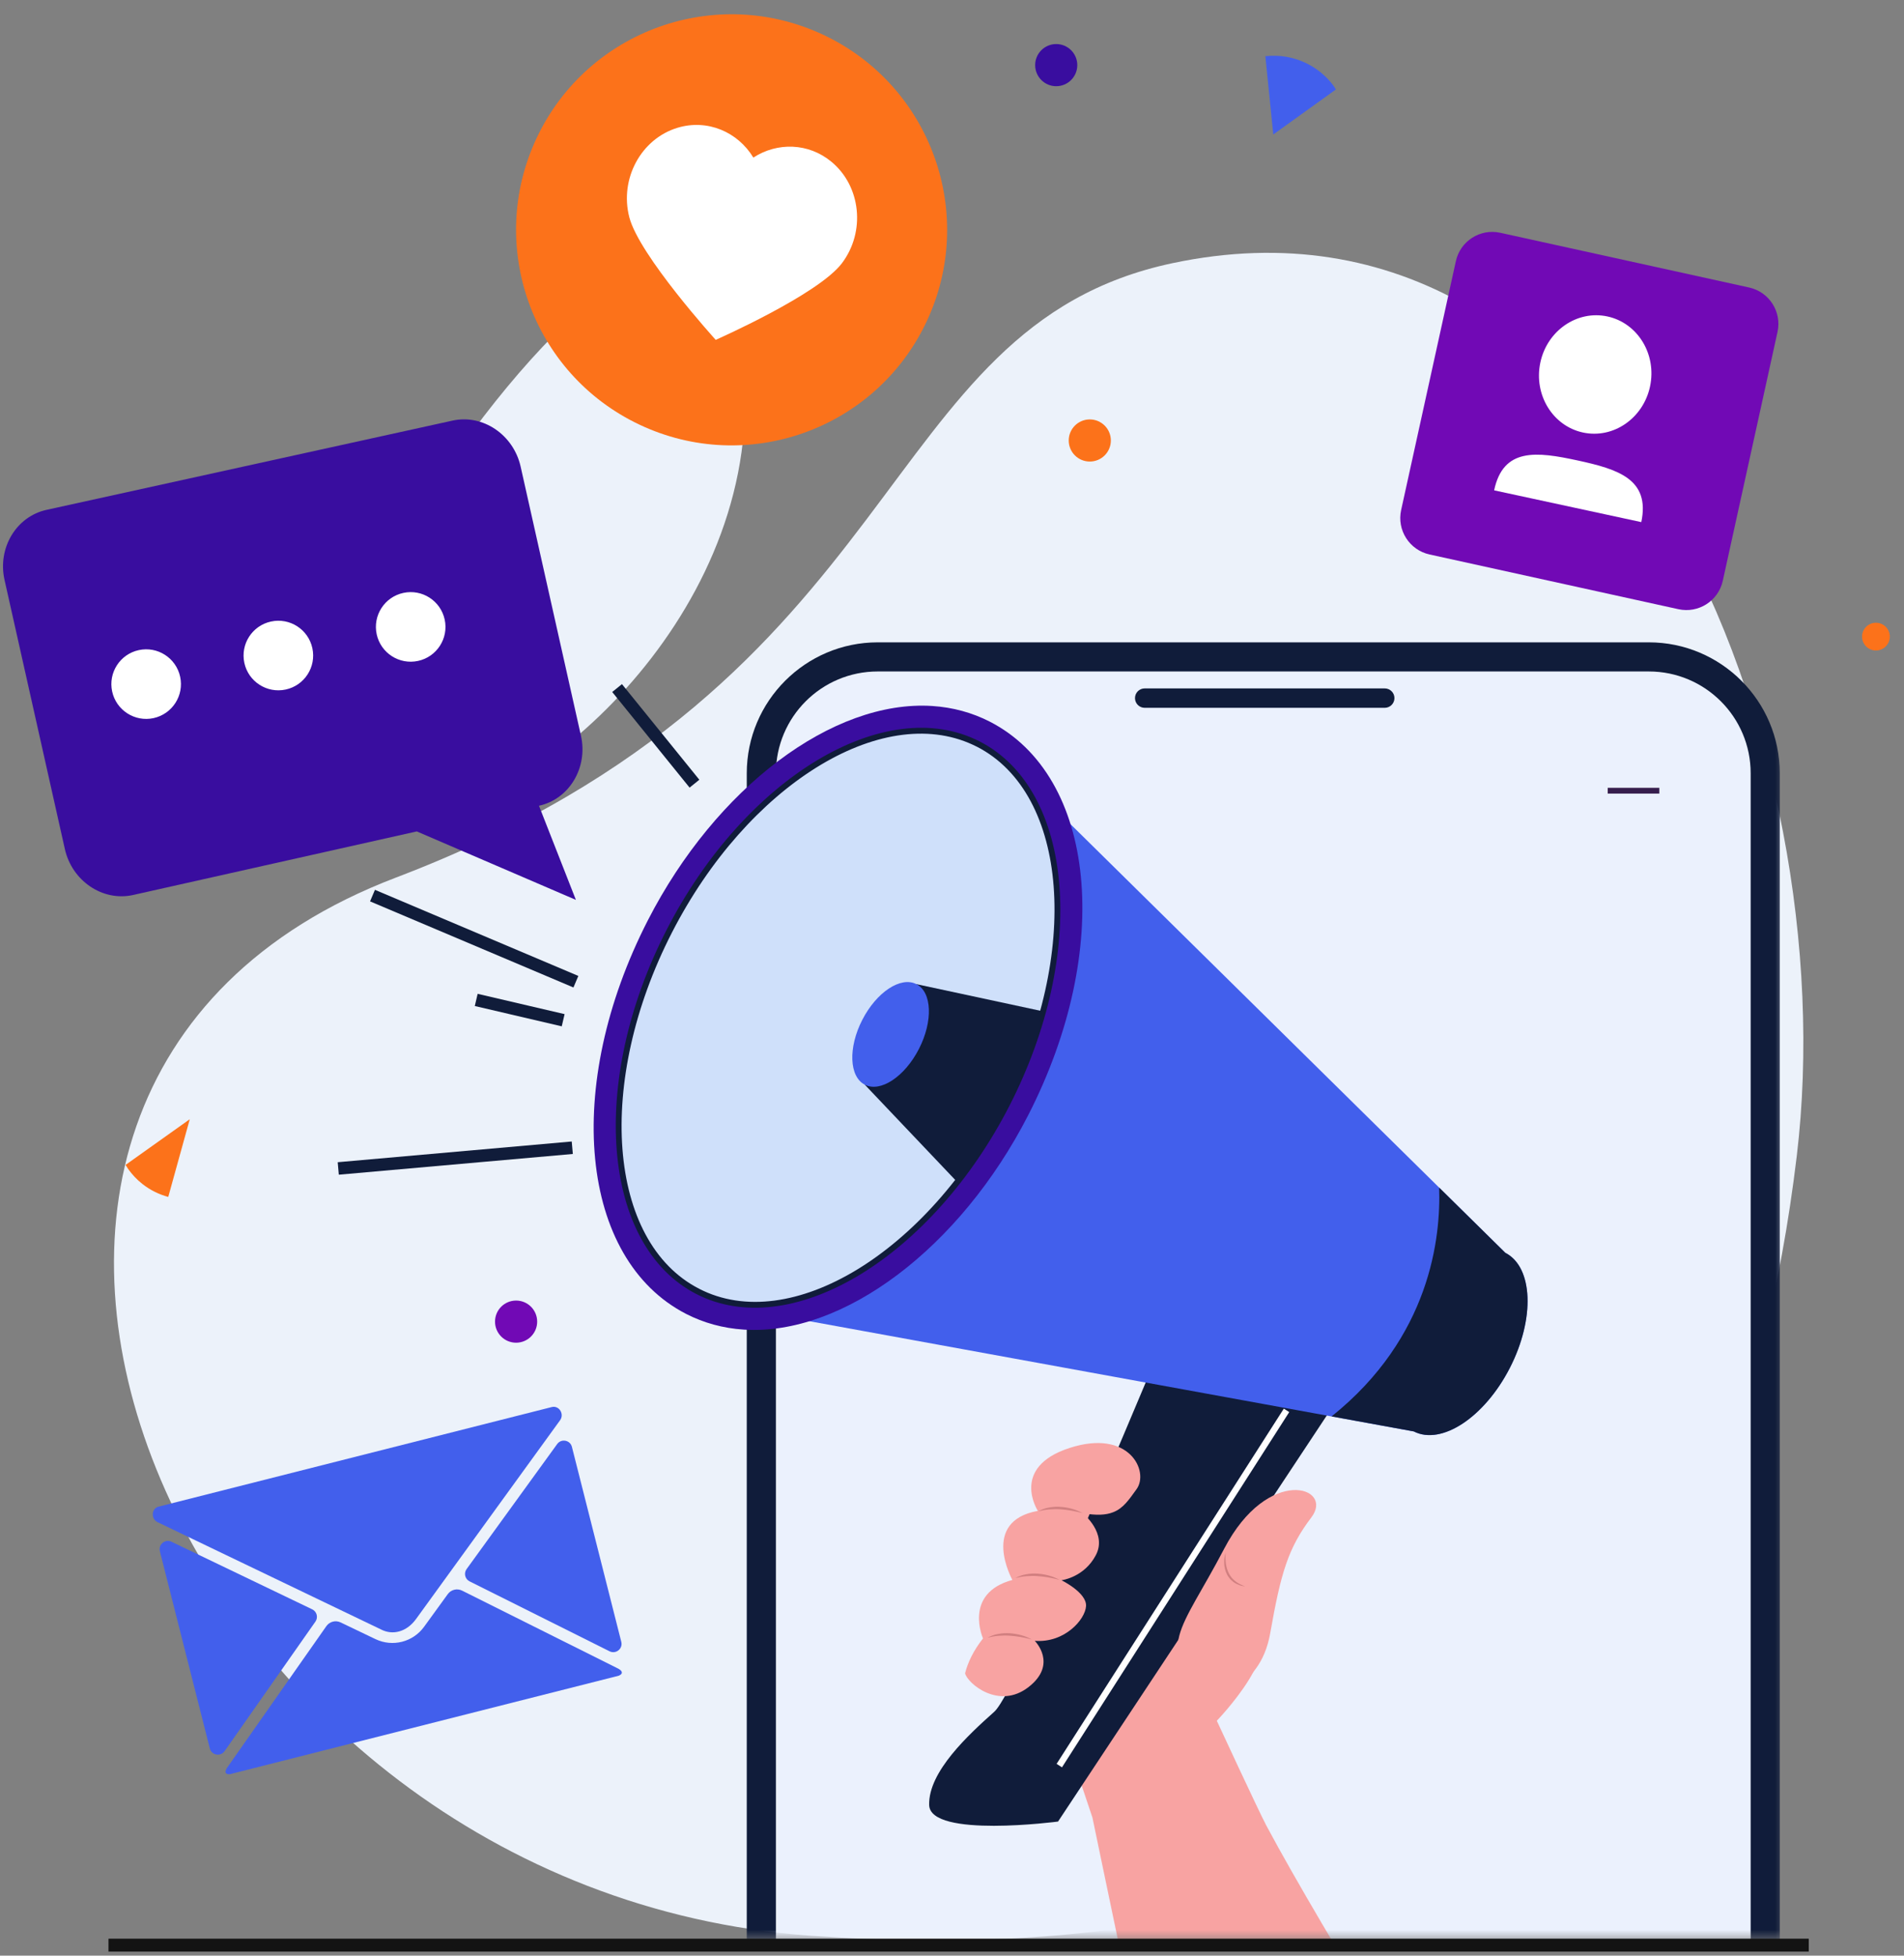 <svg width="111" height="114" viewBox="0 0 111 114" fill="none" xmlns="http://www.w3.org/2000/svg">
<rect x="0" y="0" width="111" height="114" fill="#808080" stroke="none"/>
<path d="M68.367 15.338C50.764 19.057 53.385 39.618 23.08 51.157C-9.402 63.524 10.271 110.178 47.227 112.835C84.011 115.478 100.974 98.892 104.75 67.373C107.59 43.672 94.525 9.812 68.367 15.338Z" fill="#ECF2FA"/>
<path d="M26.983 46.931C34.878 44.218 46.844 31.54 42.517 17.34C38.189 3.14 3.676 54.939 26.983 46.931Z" fill="#ECF2FA"/>
<mask id="mask0_1540_7440" style="mask-type:luminance" maskUnits="userSpaceOnUse" x="13" y="36" width="92" height="78">
<path d="M104.19 113.011H33.724L13.871 56.689L33.724 36.162H104.19V113.011Z" fill="white"/>
</mask>
<g mask="url(#mask0_1540_7440)">
<path d="M103.758 45.078V145.446C103.758 149.653 100.334 153.081 96.123 153.081H76.045V153.065H50.712C49.059 152.967 47.545 152.339 46.342 151.355C44.628 149.952 43.535 147.825 43.535 145.446V45.078C43.535 40.867 46.963 37.443 51.17 37.443H96.123C100.334 37.443 103.758 40.867 103.758 45.078Z" fill="#101C3A"/>
<path d="M102.061 45.076V145.447C102.061 148.725 99.404 151.383 96.123 151.383H51.17C47.892 151.383 45.234 148.725 45.234 145.447V45.076C45.234 41.798 47.892 39.141 51.17 39.141H96.123C99.403 39.141 102.061 41.798 102.061 45.076Z" fill="#EBF1FD"/>
<path d="M80.728 40.129H66.733C66.421 40.129 66.168 40.382 66.168 40.694C66.168 41.007 66.421 41.26 66.733 41.26H80.728C81.04 41.26 81.294 41.007 81.294 40.694C81.294 40.382 81.04 40.129 80.728 40.129Z" fill="#101C3A"/>
<path d="M52.293 44.417L50.418 46.293L50.656 46.53L52.53 44.654L52.293 44.417Z" fill="#101C3A"/>
<path d="M50.655 44.409L50.418 44.647L52.293 46.522L52.531 46.284L50.655 44.409Z" fill="#101C3A"/>
<path d="M96.735 45.924H93.727V46.26H96.735V45.924Z" fill="#361E4D"/>
<path d="M62.74 87.16C62.74 87.16 69.24 93.329 72.861 94.916C75.163 95.925 70.938 100.307 70.938 100.307C70.938 100.307 73.392 105.604 73.831 106.426C77.329 112.974 84.591 124.324 88.469 131.582C92.581 139.278 79.034 154.309 72.513 140.372C69.127 133.138 65.418 114.16 63.687 105.95L62.378 102.046C61.891 101.053 61.163 99.851 60.064 98.401C55.907 92.921 62.74 87.16 62.74 87.16Z" fill="#F8A3A2"/>
<path d="M57.964 99.782C56.469 101.116 54.113 103.278 54.169 105.22C54.225 107.162 61.682 106.182 61.682 106.182L79.678 78.994L68.389 76.756C68.389 76.756 59.46 98.447 57.964 99.782Z" fill="#101C3A"/>
<path d="M74.845 82.112L61.598 102.82L61.912 103.021L75.16 82.313L74.845 82.112Z" fill="white"/>
<path d="M87.756 73.029L57.618 43.32L40.93 75.874L82.419 83.441C84.039 84.271 86.547 82.614 88.021 79.738C89.494 76.863 89.376 73.859 87.756 73.029Z" fill="#425FEC"/>
<path d="M87.758 73.029L83.899 69.225C84.004 72.139 83.38 77.963 77.629 82.566L82.42 83.44C84.04 84.271 86.548 82.613 88.022 79.738C89.496 76.863 89.378 73.859 87.758 73.029Z" fill="#101C3A"/>
<path d="M57.704 42.067C56.676 41.54 55.548 41.232 54.353 41.154C48.554 40.776 41.735 45.912 37.769 53.646C32.808 63.325 33.79 73.404 40.005 76.593C41.033 77.119 42.161 77.427 43.356 77.505C49.155 77.884 55.974 72.746 59.94 65.012C64.902 55.332 63.919 45.253 57.704 42.067Z" fill="#390D9F"/>
<path d="M57.035 43.375C51.601 40.589 43.534 45.472 39.017 54.282C34.501 63.092 35.245 72.492 40.68 75.278C46.114 78.064 54.181 73.181 58.698 64.371C63.214 55.562 62.47 46.161 57.035 43.375Z" fill="#CFE0FA"/>
<path d="M40.852 75.557C40.767 75.517 40.683 75.477 40.6 75.434C35.089 72.608 34.31 63.084 38.862 54.203C43.414 45.321 51.609 40.396 57.114 43.221C62.625 46.046 63.404 55.57 58.852 64.451C54.368 73.198 46.359 78.109 40.852 75.557ZM56.714 43.413C51.377 40.939 43.57 45.782 39.172 54.362C34.707 63.072 35.418 72.386 40.758 75.124C46.08 77.867 54.078 73.004 58.543 64.293C63.008 55.582 62.296 46.268 56.956 43.53C56.876 43.49 56.795 43.45 56.714 43.413Z" fill="#101C3A"/>
<path d="M53.086 57.371L50.422 63.235L55.807 68.906C56.87 67.553 57.84 66.04 58.692 64.377C59.618 62.566 60.327 60.741 60.803 58.952L53.42 57.367L53.086 57.371Z" fill="#101C3A"/>
<path d="M53.423 57.367C52.511 56.899 51.099 57.833 50.269 59.452C49.439 61.071 49.505 62.762 50.418 63.23C51.33 63.698 52.742 62.764 53.572 61.145C54.402 59.526 54.336 57.834 53.423 57.367Z" fill="#425FEC"/>
<path d="M36.259 39.879L35.691 40.338L40.202 45.912L40.77 45.453L36.259 39.879Z" fill="#101C3A"/>
<path d="M33.331 66.54L19.688 67.748L19.752 68.475L33.395 67.267L33.331 66.54Z" fill="#101C3A"/>
<path d="M27.846 57.932L27.68 58.643L32.749 59.827L32.915 59.116L27.846 57.932Z" fill="#101C3A"/>
<path d="M21.859 51.87L21.574 52.543L33.431 57.562L33.716 56.889L21.859 51.87Z" fill="#101C3A"/>
<path d="M60.506 88.072C57.122 88.68 59.02 92.097 59.02 92.097C56.136 92.885 57.308 95.507 57.308 95.507C56.745 96.222 56.422 96.907 56.262 97.542C56.409 98.131 58.231 99.687 59.961 98.344C61.691 97.001 60.325 95.648 60.325 95.648C62.068 95.783 63.274 94.4 63.315 93.617C63.355 92.848 61.94 92.144 61.883 92.116C61.939 92.109 63.217 91.929 63.886 90.653C64.554 89.382 63.181 88.26 63.113 88.204C63.923 88.349 64.47 88.316 64.885 88.155C65.494 87.922 65.817 87.417 66.261 86.805C67.007 85.775 65.843 83.272 62.352 84.405C58.86 85.538 60.506 88.072 60.506 88.072Z" fill="#F8A3A2"/>
<path d="M61.769 92.094C61.382 91.877 60.938 91.763 60.492 91.731C60.269 91.715 60.042 91.729 59.822 91.769C59.6 91.803 59.388 91.887 59.191 91.987C59.408 91.939 59.62 91.895 59.837 91.879C60.052 91.864 60.267 91.856 60.483 91.874C60.698 91.887 60.913 91.915 61.127 91.952C61.341 91.992 61.555 92.036 61.769 92.094Z" fill="#D17F80"/>
<path d="M60.152 95.569C59.764 95.351 59.321 95.238 58.875 95.206C58.651 95.19 58.425 95.204 58.204 95.243C57.982 95.278 57.77 95.361 57.574 95.462C57.791 95.413 58.003 95.37 58.219 95.354C58.434 95.338 58.65 95.331 58.865 95.349C59.081 95.362 59.295 95.39 59.51 95.426C59.724 95.466 59.938 95.51 60.152 95.569Z" fill="#D17F80"/>
<path d="M63.109 88.202C62.721 87.984 62.278 87.87 61.832 87.839C61.608 87.822 61.382 87.836 61.161 87.876C60.939 87.911 60.727 87.994 60.531 88.095C60.748 88.046 60.96 88.002 61.176 87.987C61.392 87.971 61.607 87.964 61.823 87.981C62.038 87.994 62.253 88.023 62.467 88.059C62.681 88.1 62.895 88.144 63.109 88.202Z" fill="#D17F80"/>
<path d="M70.418 98.84C70.418 98.84 73.428 98.737 74.052 95.2C74.675 91.663 75.102 90.229 76.453 88.449C77.804 86.668 73.927 85.388 71.369 90.276C68.811 95.164 67.27 96.026 70.418 98.84Z" fill="#F8A3A2"/>
<path d="M71.455 90.508C71.386 90.712 71.359 90.93 71.369 91.148C71.379 91.366 71.433 91.586 71.535 91.784C71.584 91.884 71.656 91.971 71.725 92.058C71.808 92.132 71.885 92.214 71.983 92.267C72.073 92.332 72.178 92.367 72.278 92.409C72.328 92.432 72.383 92.436 72.435 92.45C72.488 92.462 72.54 92.472 72.593 92.482C72.496 92.434 72.394 92.404 72.302 92.352C72.212 92.299 72.118 92.254 72.039 92.186C71.954 92.128 71.886 92.051 71.814 91.978C71.754 91.897 71.69 91.818 71.647 91.725C71.552 91.546 71.496 91.345 71.467 91.14C71.442 90.933 71.434 90.721 71.455 90.508Z" fill="#D17F80"/>
</g>
<path d="M73.825 3.271L73.769 3.277L74.23 7.839L77.879 5.216L77.755 5.016C76.878 3.826 75.408 3.115 73.825 3.271Z" fill="#425FEC"/>
<path d="M11.063 65.242L7.32 67.905L7.321 67.907L7.474 68.147C7.697 68.456 7.965 68.754 8.315 69.027C8.768 69.38 9.277 69.629 9.809 69.771L11.063 65.242Z" fill="#FC721A"/>
<path d="M62.804 3.796C62.804 4.475 62.254 5.025 61.576 5.025C60.897 5.025 60.348 4.475 60.348 3.796C60.348 3.118 60.897 2.568 61.576 2.568C62.254 2.568 62.804 3.118 62.804 3.796Z" fill="#390D9F"/>
<path d="M31.316 77.041C31.316 77.719 30.766 78.269 30.087 78.269C29.409 78.269 28.859 77.719 28.859 77.041C28.859 76.362 29.409 75.812 30.087 75.812C30.766 75.812 31.316 76.362 31.316 77.041Z" fill="#7109B5"/>
<path d="M63.533 26.905C64.211 26.905 64.761 26.356 64.761 25.677C64.761 24.999 64.211 24.449 63.533 24.449C62.855 24.449 62.305 24.999 62.305 25.677C62.305 26.356 62.855 26.905 63.533 26.905Z" fill="#FC721A"/>
<path d="M110.173 37.11C110.173 37.557 109.811 37.919 109.364 37.919C108.917 37.919 108.555 37.557 108.555 37.11C108.555 36.663 108.917 36.301 109.364 36.301C109.811 36.301 110.173 36.663 110.173 37.11Z" fill="#FC721A"/>
<path d="M54.007 18.771C51.039 25.042 43.549 27.721 37.278 24.753C31.007 21.785 28.328 14.296 31.296 8.024C34.264 1.753 41.753 -0.926 48.025 2.042C54.296 5.01 56.974 12.5 54.007 18.771Z" fill="#FC721A"/>
<path d="M48.476 9.434C47.135 8.32 45.313 8.281 43.919 9.186C43.008 7.682 41.233 6.925 39.5 7.448C37.371 8.091 36.111 10.423 36.686 12.658C37.262 14.892 41.725 19.811 41.725 19.811C41.725 19.811 47.702 17.176 49.085 15.341C50.468 13.506 50.195 10.861 48.476 9.434Z" fill="white"/>
<path d="M22.206 94.981L9.186 88.73C8.79 88.539 8.819 87.938 9.243 87.825C9.247 87.825 9.25 87.824 9.253 87.823L32.163 82.021C32.166 82.021 32.169 82.02 32.173 82.019C32.6 81.917 32.911 82.432 32.653 82.787L24.258 94.371C23.709 95.132 22.889 95.34 22.206 94.981Z" fill="#425FEC"/>
<path d="M18.39 94.525L13.094 102.077C12.857 102.415 12.332 102.319 12.231 101.918L9.32 90.425C9.22 90.028 9.628 89.694 9.998 89.871L18.203 93.812C18.472 93.941 18.56 94.28 18.39 94.525Z" fill="#425FEC"/>
<path d="M36.253 97.512C36.246 97.577 36.178 97.637 36.069 97.681L13.413 103.419C13.296 103.432 13.208 103.411 13.171 103.357C13.128 103.295 13.148 103.2 13.217 103.079C13.238 103.044 13.268 103.003 13.3 102.958L19.028 94.789C19.214 94.525 19.563 94.434 19.855 94.573L21.885 95.546C22.385 95.785 22.932 95.83 23.435 95.702C23.939 95.575 24.399 95.275 24.724 94.827L26.106 92.923C26.296 92.662 26.647 92.576 26.936 92.719L35.95 97.222C35.999 97.246 36.044 97.268 36.08 97.289C36.198 97.362 36.261 97.436 36.253 97.512Z" fill="#425FEC"/>
<path d="M33.342 84.341L36.22 95.706C36.322 96.107 35.906 96.441 35.536 96.257L27.377 92.181C27.11 92.048 27.026 91.707 27.201 91.466L32.483 84.176C32.723 83.845 33.241 83.944 33.342 84.341Z" fill="#425FEC"/>
<path d="M105.447 113.01H6.324V113.763H105.447V113.01Z" fill="#131313"/>
<path d="M97.846 35.511L83.34 32.321C82.168 32.063 81.426 30.903 81.684 29.731L84.874 15.225C85.132 14.052 86.292 13.311 87.464 13.569L101.97 16.759C103.143 17.017 103.884 18.176 103.626 19.349L100.436 33.855C100.178 35.028 99.019 35.769 97.846 35.511Z" fill="#7109B5"/>
<path d="M96.196 22.521C95.802 24.388 94.05 25.593 92.283 25.212C90.517 24.831 89.404 23.007 89.798 21.139C90.192 19.271 91.944 18.066 93.711 18.447C95.478 18.829 96.591 20.653 96.196 22.521Z" fill="white"/>
<path d="M87.106 28.583C87.634 26.078 89.59 26.326 91.959 26.838C94.328 27.349 96.213 27.93 95.685 30.435L87.106 28.583Z" fill="white"/>
<path d="M26.387 24.517L2.712 29.721C0.948 30.107 -0.153 31.943 0.264 33.803L3.781 49.492C4.198 51.352 5.982 52.559 7.746 52.174L24.298 48.465L33.574 52.456L31.421 46.969C33.185 46.585 34.286 44.748 33.869 42.888L30.352 27.199C29.935 25.339 28.151 24.132 26.387 24.517Z" fill="#390D9F"/>
<path d="M10.503 39.45C10.266 38.355 9.187 37.659 8.092 37.896C6.997 38.133 6.302 39.212 6.538 40.307C6.775 41.401 7.855 42.097 8.949 41.861C10.044 41.624 10.74 40.544 10.503 39.45Z" fill="white"/>
<path d="M18.21 37.784C17.974 36.689 16.894 35.993 15.799 36.23C14.704 36.467 14.009 37.546 14.245 38.641C14.482 39.736 15.562 40.431 16.657 40.194C17.752 39.958 18.447 38.879 18.21 37.784Z" fill="white"/>
<path d="M25.925 36.116C25.688 35.021 24.609 34.325 23.514 34.562C22.419 34.798 21.724 35.878 21.96 36.973C22.197 38.068 23.276 38.763 24.372 38.526C25.466 38.29 26.162 37.211 25.925 36.116Z" fill="white"/>
</svg>
